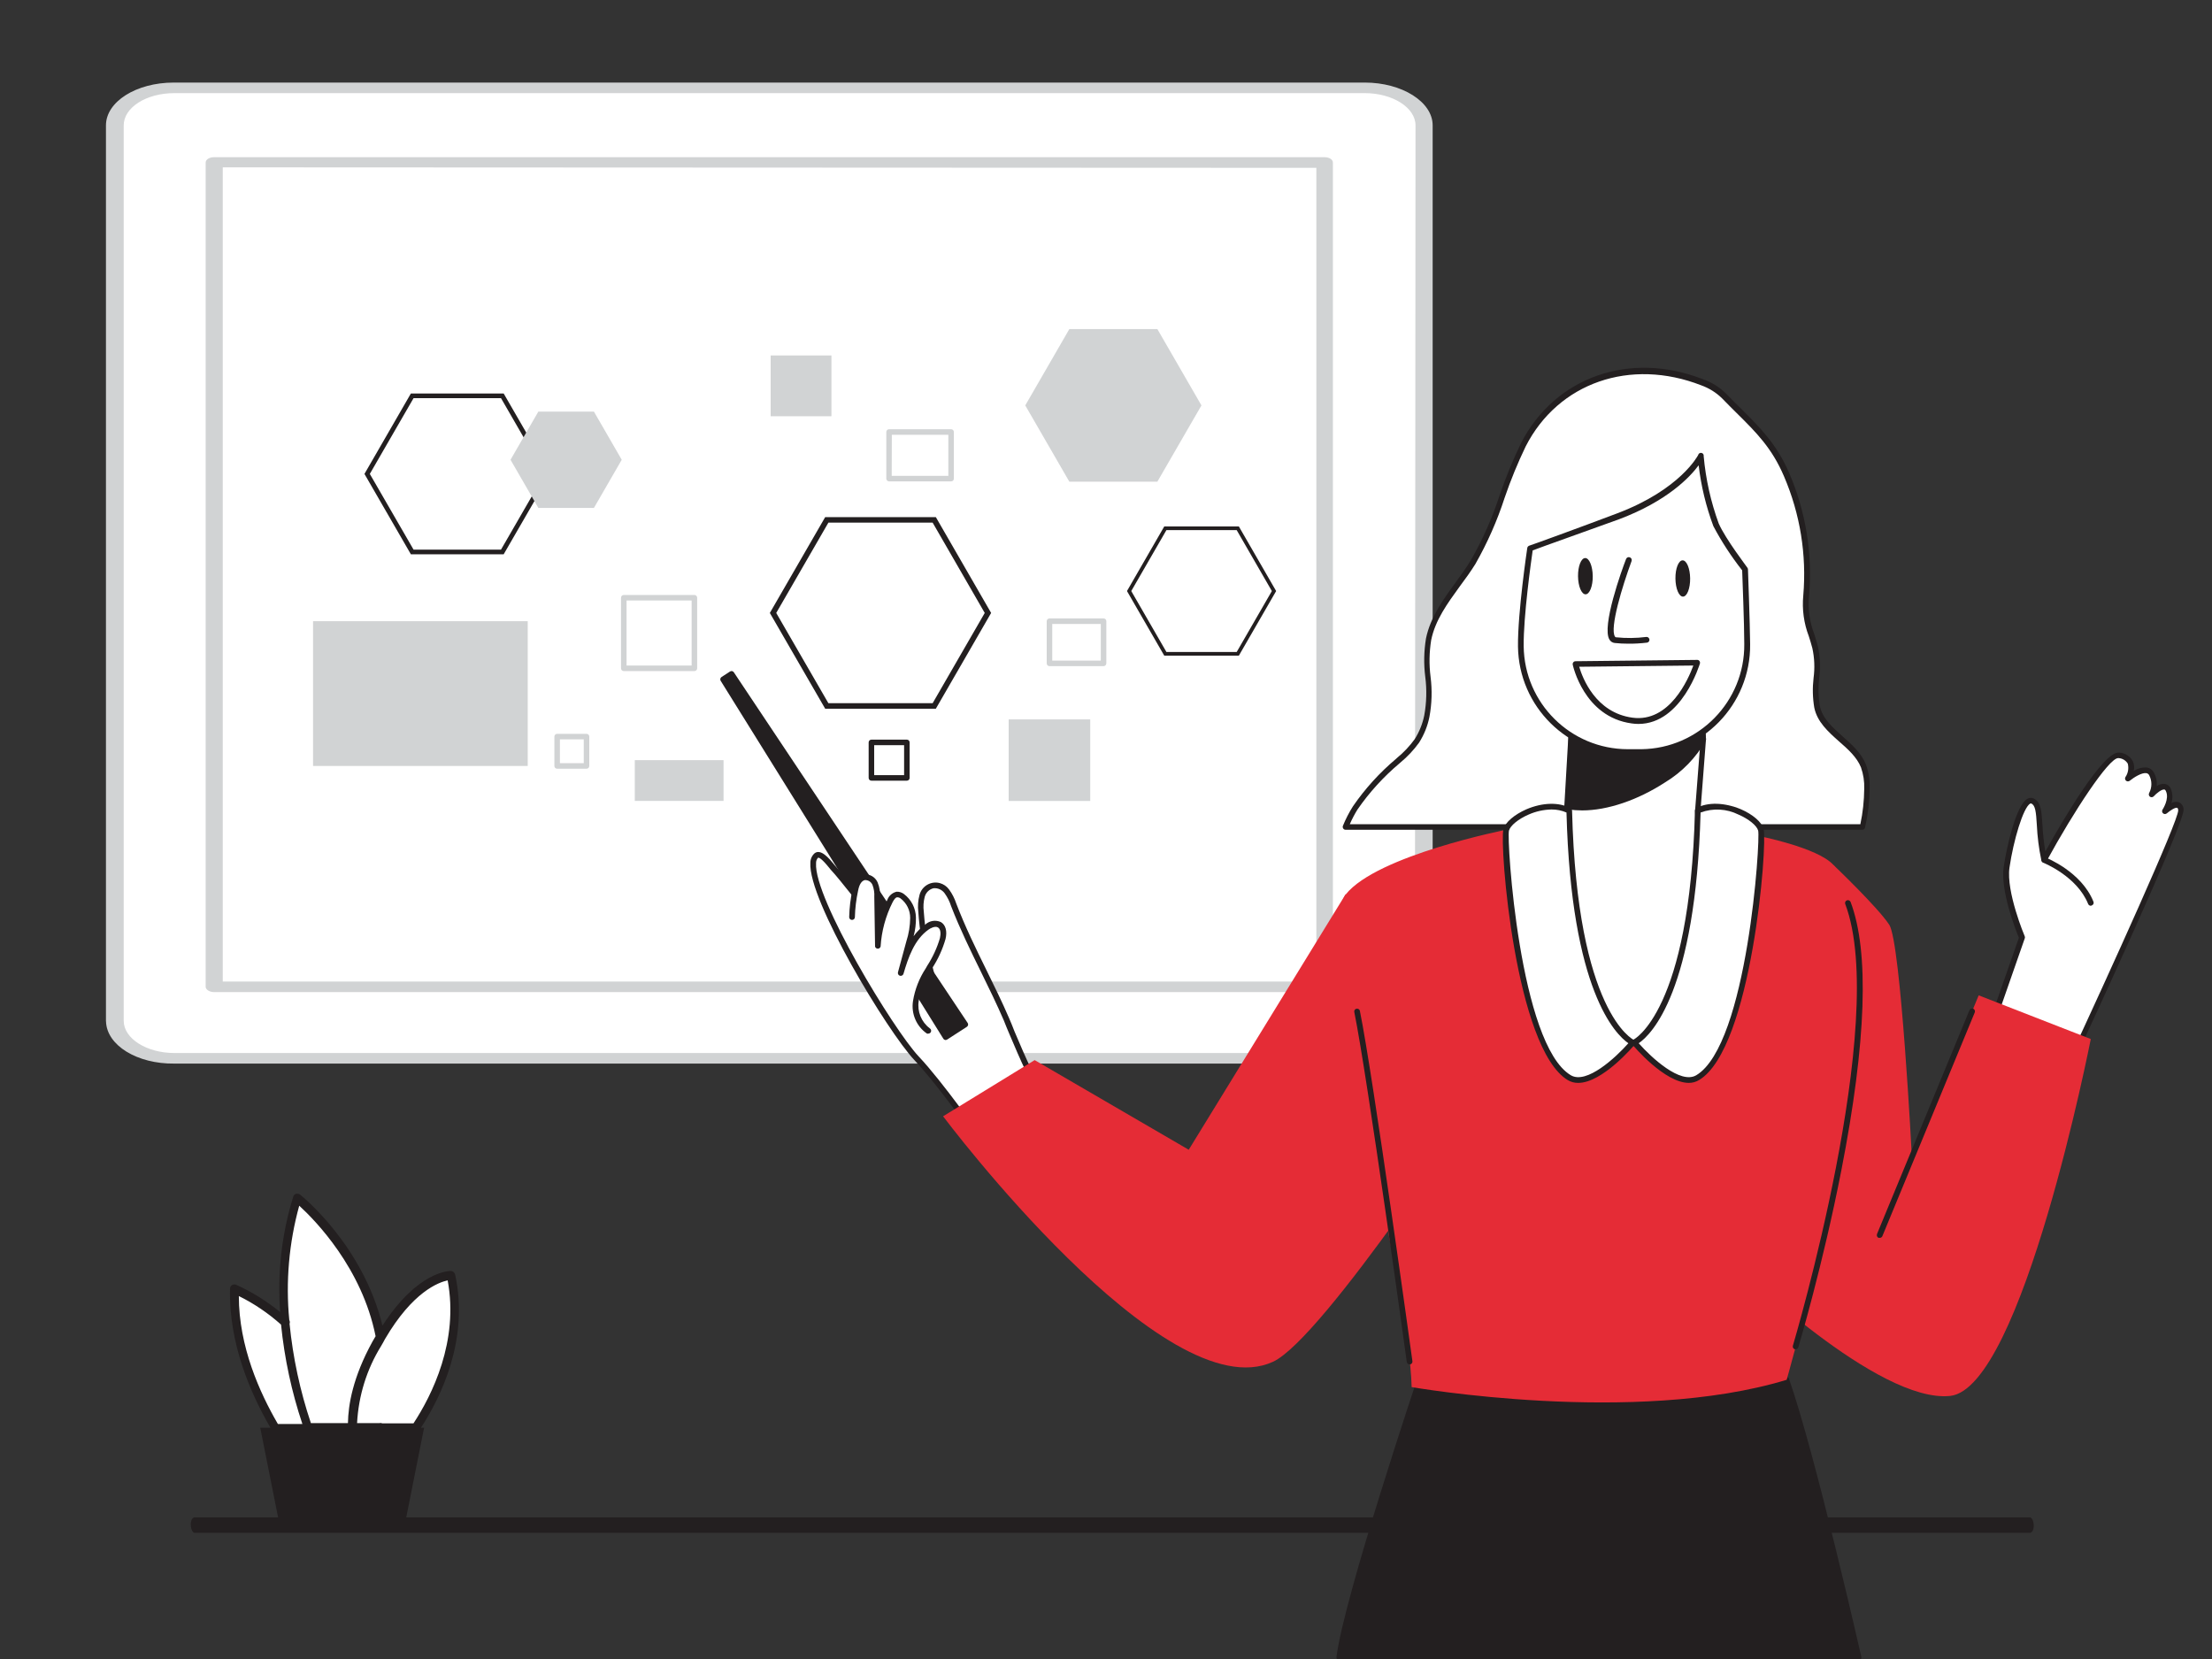 <?xml version="1.0" encoding="UTF-8"?><svg id="Calque_1" xmlns="http://www.w3.org/2000/svg" viewBox="0 0 400 300"><rect x="0" y="0" width="400" height="300" fill="#333333" stroke="none"/><defs><style>.cls-1{stroke-width:.84px;}.cls-1,.cls-2,.cls-3{fill:none;stroke:#231f20;stroke-miterlimit:10;}.cls-3{stroke-width:.67px;}.cls-4{fill:#231f20;}.cls-4,.cls-5,.cls-6,.cls-7{stroke-width:0px;}.cls-5{fill:#d1d3d4;}.cls-6{fill:#fff;}.cls-7{fill:#e52c36;}</style></defs><g id="essentiel"><path class="cls-6" d="M81.52,230.61s-6.08-.1-12.67,11.07l-.05.1v-.05c-2.94-15.4-14.99-25.09-14.99-25.09-2.27,7.26-2.99,14.89-2.21,22.46-2.73-2.47-5.87-4.48-9.27-6.03-.26,9.84,3.71,18.9,7.42,25.09h25.45c3.45-5.2,8.86-15.76,6.34-27.56Z"/><path class="cls-4" d="M82.29,230.45c-.1-.36-.41-.62-.77-.62-.26,0-5.98,0-12.36,9.89-3.5-14.42-14.37-23.28-14.89-23.69-.21-.15-.46-.21-.72-.15s-.46.26-.52.52c-2.11,6.75-2.88,13.8-2.37,20.86-2.42-1.96-5.1-3.66-7.98-4.94-.26-.1-.52-.05-.72.05-.21.15-.36.36-.36.67-.26,9.89,3.76,19.06,7.31,25.14h-1.85l3.61,18.13h22.41l3.61-18.13h-.57c3.55-5.46,8.76-15.92,6.18-27.71ZM80.95,231.53c2.06,10.97-2.83,20.76-6.18,25.86h-5.61c-.15-.05-.36-.1-.52-.05h-4.07c.26-4.94,1.75-9.74,4.33-13.91.26-.46.52-.88.72-1.29,5-8.55,9.68-10.25,11.33-10.61ZM54.12,218.04c2.83,2.58,11.33,11.23,13.8,23.59l-.57.98c-3.55,6.44-4.38,11.44-4.43,14.73h-6.7c-1.96-5.82-3.25-11.85-3.86-17.98.1-.21.05-.46-.05-.67-.67-6.9-.05-13.96,1.8-20.66ZM50.82,239.52c.62,6.13,1.91,12.16,3.86,17.98h-4.43c-3.3-5.67-7.06-14.01-7.06-23.13,2.73,1.34,5.31,3.09,7.62,5.15Z"/></g><path class="cls-6" d="M257.57,22.76v161.92c0,3.83-4.8,6.87-10.88,6.87H31.54c-5.97,0-10.88-3.04-10.88-6.87V22.76c0-3.83,4.8-6.87,10.88-6.87h215.15c5.97,0,10.88,3.04,10.88,6.87Z"/><path class="cls-5" d="M19.16,184.68V22.67c0-4.26,5.44-7.74,12.27-7.74h215.37c6.72,0,12.27,3.48,12.27,7.74v161.92c0,4.26-5.44,7.74-12.27,7.74H31.54c-6.72.09-12.27-3.3-12.37-7.65h0ZM255.97,22.67c0-3.22-4.16-5.83-9.17-5.83H31.54c-5.12,0-9.17,2.61-9.17,5.83h0v161.92c0,3.22,4.16,5.83,9.17,5.83h215.15c5.12,0,9.17-2.61,9.17-5.83l.11-161.92Z"/><path class="cls-5" d="M37.19,178.45V29.39c0-.52.64-.96,1.49-.96h200.86c.85,0,1.49.43,1.49.96v149.05c0,.52-.64.96-1.49.96H38.68c-.75,0-1.49-.43-1.49-.96h0ZM40.28,30.26v147.23h197.76V30.35l-197.76-.09Z"/><path class="cls-4" d="M366.96,277.18H35.29c-.35.09-.7-.43-.78-1.22s.17-1.48.61-1.57h331.85c.35-.09.7.43.78,1.22s-.17,1.48-.61,1.57c0,0-.09,0-.17,0Z"/><rect class="cls-6" x="69.52" y="71.79" width="36.76" height="25.79"/><rect class="cls-5" x="56.61" y="112.33" width="38.82" height="26.18"/><rect class="cls-6" x="139.36" y="93.1" width="36.02" height="28.56"/><rect class="cls-5" x="182.4" y="130.09" width="14.75" height="14.75"/><rect class="cls-6" x="112.8" y="108.09" width="12.77" height="12.77"/><path class="cls-5" d="M125.57,121.35h-12.77c-.28,0-.5-.22-.5-.5v-12.76c0-.28.22-.5.5-.5h12.77c.28,0,.5.22.5.5v12.76c0,.28-.22.5-.5.5ZM113.3,120.35h11.77v-11.76h-11.77v11.76Z"/><rect class="cls-6" x="160.77" y="78.12" width="11.24" height="8.43"/><path class="cls-5" d="M171.99,87.05h-11.22c-.27,0-.49-.23-.5-.5v-8.43c0-.28.22-.5.5-.5h11.22c.28,0,.5.22.5.5v8.43c0,.28-.22.5-.5.5ZM161.25,86.05h10.24v-7.43h-10.22l-.02,7.43Z"/><rect class="cls-6" x="157.57" y="134.25" width="6.41" height="6.41"/><path class="cls-4" d="M163.99,141.17h-6.41c-.28,0-.5-.22-.5-.5v-6.42c0-.28.22-.5.5-.5h6.41c.28,0,.5.22.5.5v6.42c0,.28-.22.5-.5.5ZM158.08,140.17h5.41v-5.42h-5.41v5.42Z"/><rect class="cls-5" x="114.79" y="137.46" width="16.05" height="7.37"/><rect class="cls-6" x="100.75" y="133.2" width="5.32" height="5.32"/><path class="cls-5" d="M106.06,139.01h-5.31c-.28,0-.5-.22-.5-.5v-5.31c0-.28.22-.5.5-.5h5.31c.28,0,.5.22.5.5v5.31c0,.28-.22.5-.5.5ZM101.25,138.01h4.31v-4.31h-4.31v4.31Z"/><rect class="cls-5" x="139.36" y="64.28" width="10.99" height="10.99"/><rect class="cls-6" x="189.78" y="112.33" width="9.78" height="7.62"/><path class="cls-5" d="M199.56,120.46h-9.78c-.28,0-.5-.22-.5-.5v-7.63c0-.28.22-.5.5-.5h9.78c.28,0,.5.22.5.5v7.62c0,.28-.21.5-.49.51,0,0,0,0-.01,0ZM190.28,119.46h8.78v-6.63h-8.78v6.63Z"/><path class="cls-6" d="M360.11,185.57l5.58-15.95s-3.45-8.15-2.79-12.72,2.79-12.8,4.65-12,.8,4.51,2.13,10.63c0,0,10.63-19.41,13.56-18.88s2.39,2.78,1.59,4.18c0,0,3.19-2.71,4.26-.85.61,1.16.61,2.56,0,3.72,0,0,2.26-2.53,3.05-.8s-.66,3.86-.66,3.86c0,0,2.66-2.53,2.92-.27s-20.33,46.52-20.33,46.52"/><path class="cls-4" d="M374.07,193.53c-.08,0-.15-.02-.22-.05-.26-.12-.37-.42-.25-.68,0,0,0,0,0,0,8.17-17.56,20.32-44.37,20.29-46.26,0-.25-.1-.43-.19-.46-.32-.12-1.24.46-1.87,1-.22.19-.55.16-.73-.05-.15-.17-.17-.42-.05-.62,0,0,1.29-1.91.62-3.34-.12-.28-.25-.3-.3-.3-.47-.07-1.42.69-1.9,1.22-.18.2-.47.23-.69.08-.21-.16-.27-.45-.14-.68.53-1,.53-2.21,0-3.21-.1-.2-.29-.33-.51-.37-.81-.14-2.25.76-3,1.37-.2.16-.48.16-.67,0-.19-.16-.24-.43-.12-.65.49-.71.64-1.6.43-2.44-.36-.59-.98-.96-1.67-1h-.07c-1.69,0-8,9.57-12.94,18.62-.13.25-.44.34-.69.21-.13-.07-.23-.2-.26-.35-.45-2.13-.72-4.29-.82-6.46-.14-2.28-.26-3.49-1-3.81h-.18c-1.29.72-3.05,6.71-3.76,11.58-.64,4.36,2.72,12.36,2.76,12.44.05.12.05.25,0,.37l-5.58,16c-.09.28-.39.42-.67.33-.28-.09-.42-.39-.33-.67l5.52-15.77c-.53-1.27-3.38-8.48-2.75-12.8.51-3.53,2.24-11.19,4.28-12.33.33-.2.73-.23,1.09-.08,1.37.59,1.47,2.22,1.63,4.7.09,1.65.26,3.29.53,4.92,3.12-5.62,10.59-18.4,13.41-17.89,1.02.07,1.93.66,2.42,1.56.24.55.29,1.16.16,1.75.71-.46,1.55-.68,2.39-.62.52.09.98.41,1.23.88.43.75.62,1.62.53,2.48.42-.3.94-.44,1.46-.4.49.08.91.41,1.09.88.34.82.38,1.74.11,2.59.4-.23.88-.28,1.33-.16.53.23.87.75.87,1.32.26,2.29-16.94,39.39-20.39,46.8-.06.18-.21.32-.4.35Z"/><path class="cls-4" d="M257.33,247.75s-13.86,41.3-15.16,52h93.94s-8.32-36.75-13.06-50.23l-65.72-1.77Z"/><path class="cls-4" d="M336.11,300.24h-93.94c-.14,0-.28-.06-.37-.17-.1-.11-.14-.25-.13-.39,1.3-10.62,14.62-50.4,15.19-52.09.06-.21.25-.35.47-.34h0l65.73,1.76c.2,0,.38.14.45.33,4.69,13.36,13,49.92,13.08,50.29.06.28-.12.54-.4.6-.03,0-.06,0-.09,0h.01ZM242.74,299.24h92.75c-1.1-4.8-8.44-36.66-12.79-49.25l-65-1.74c-1.34,3.97-13.38,40.23-14.96,50.99h0Z"/><path class="cls-6" d="M178.45,207.91s-7.78-11.29-12.7-16.51-22-33.56-18.14-36.66c.87-.7,2.67,1.8,3,2.17,1.51,1.61,4.57,5.65,6,7.32.77.89-1.09,2.5-.32,3.39.58.67,1.34,1.06,1.89,1.73,1.28,1.37,2.8,2.51,4.49,3.34l5.69,3.27c-.96-3.63-1.58-7.35-1.85-11.1-.12-.96-.06-1.93.19-2.87.27-.95,1.04-1.68,2-1.9.94-.08,1.86.34,2.43,1.09.55.76.97,1.59,1.26,2.48,2.72,7.13,6.52,13.71,9.51,20.67,2.37,5.48,4.62,11.37,8.1,16.28l-11.55,7.3Z"/><path class="cls-4" d="M178.46,208.4c-.17,0-.33-.09-.43-.23-.08-.11-7.81-11.32-12.66-16.45s-19.29-29-18.83-35.71c0-.65.27-1.26.75-1.7,1.13-.91,2.66.95,3.49,1.95.1.12.17.22.22.27.91,1,2.31,2.72,3.67,4.42.92,1.15,1.78,2.23,2.37,2.91s.22,1.55-.08,2.24-.4,1-.24,1.15c.26.29.55.56.87.79.37.3.7.63,1,1,1.24,1.32,2.71,2.41,4.34,3.22l4.7,2.65c-.8-3.28-1.33-6.63-1.57-10-.13-1.03-.05-2.08.22-3.08.42-1.6,2.06-2.56,3.66-2.14.67.18,1.26.58,1.67,1.14.57.77,1.01,1.64,1.31,2.55,1.59,4.17,3.55,8.16,5.44,12,1.39,2.83,2.83,5.75,4.1,8.7.35.81.69,1.63,1,2.45,2,4.72,4.07,9.6,7,13.74.08.12.11.26.08.4-.02.14-.11.26-.23.33l-11.59,7.31c-.08.05-.17.08-.26.09ZM147.99,155.1h-.06c-.25.27-.38.63-.36,1-.43,6.33,14.05,30.15,18.55,34.93,4.37,4.63,11,14.1,12.48,16.17l10.72-6.75c-2.84-4.13-4.85-8.88-6.8-13.49-.35-.82-.69-1.63-1-2.44-1.26-2.92-2.69-5.84-4.07-8.66-1.91-3.88-3.87-7.89-5.46-12-.26-.83-.66-1.62-1.17-2.33-.46-.63-1.22-.98-2-.91-.78.18-1.39.78-1.6,1.55-.23.87-.29,1.78-.17,2.68.27,3.72.89,7.4,1.84,11,.07.28-.1.56-.38.63-.13.03-.27.01-.38-.05l-5.69-3.27c-1.74-.87-3.3-2.04-4.63-3.46-.26-.3-.56-.57-.88-.81-.36-.28-.69-.58-1-.91-.59-.69-.22-1.55.08-2.24s.4-1,.24-1.16c-.6-.69-1.47-1.78-2.4-2.94-1.28-1.6-2.73-3.42-3.61-4.35-.06-.06-.15-.18-.27-.33-1.34-1.68-1.83-1.86-1.98-1.86Z"/><polygon class="cls-4" points="171.01 187.57 174.57 185.27 132.28 121.85 130.74 122.85 171.01 187.57"/><path class="cls-4" d="M171.01,188.06h-.11c-.13-.03-.24-.11-.31-.22l-40.27-64.73c-.14-.23-.07-.53.15-.68l1.54-1c.23-.15.54-.09.69.14l42.29,63.42c.15.23.08.54-.15.69l-3.56,2.3c-.08.05-.17.08-.27.08ZM131.42,123l39.75,63.91,2.71-1.74-41.74-62.63-.72.46Z"/><path class="cls-6" d="M167.86,186.43c-1.72-1.23-2.6-3.31-2.29-5.4.34-2.04,1.11-3.99,2.24-5.72,1.14-1.72,2.03-3.6,2.62-5.58.21-.9.19-2-.6-2.51-.77-.3-1.64-.13-2.25.42-2.66,1.87-3.84,5.2-4.74,8.33l1.51-5.56c.46-1.43.7-2.93.71-4.44,0-1.53-.72-2.96-1.93-3.89-.29-.22-.64-.33-1-.31-.6.06-1,.65-1.26,1.19-1.28,2.54-2.04,5.32-2.22,8.16l-.13-9c.05-.81-.08-1.63-.39-2.38-.34-.79-1.15-1.25-2-1.13-1,.21-1.4,1.33-1.61,2.3-.35,1.61-.54,3.25-.58,4.89"/><path class="cls-4" d="M167.85,186.91c-.07.02-.15.02-.22,0-1.91-1.31-2.89-3.6-2.53-5.89.34-2.11,1.13-4.13,2.31-5.92l.26-.46c1-1.55,1.78-3.23,2.3-5,.17-.74.17-1.63-.37-1.94s-1.43.21-1.68.39c-2.58,1.81-3.7,5.11-4.54,8-.08.27-.36.43-.64.36-.27-.08-.43-.36-.36-.63l1.51-5.57c.45-1.38.68-2.82.7-4.27,0-1.37-.63-2.66-1.71-3.49-.17-.15-.4-.23-.63-.23-.28,0-.55.33-.85.91-1.25,2.49-1.99,5.21-2.16,8-.08.28-.37.44-.64.36-.17-.05-.31-.18-.36-.36l-.14-9c.05-.74-.07-1.47-.33-2.16-.24-.55-.79-.9-1.39-.86-.56.13-1,.77-1.21,1.91-.34,1.57-.54,3.18-.58,4.79,0,.28-.24.51-.52.5,0,0,0,0-.01,0-.28,0-.51-.24-.5-.52,0,0,0,0,0,0,.04-1.68.24-3.36.6-5,.34-1.57,1-2.48,2-2.7,1.06-.14,2.09.43,2.53,1.41.34.83.5,1.72.45,2.61v3.81c.35-1.11.8-2.2,1.32-3.24.27-.74.9-1.29,1.67-1.47.47-.02.93.12,1.31.4,1.35,1.01,2.16,2.58,2.19,4.26.02,1.14-.12,2.28-.42,3.38.59-.81,1.31-1.53,2.13-2.12.76-.69,1.86-.86,2.8-.43.86.5,1.18,1.65.84,3.07-.54,1.87-1.35,3.64-2.41,5.27l-.26.45c-1.1,1.67-1.84,3.54-2.18,5.51-.29,1.88.48,3.77,2,4.91.24.15.33.46.18.71-.1.16-.27.25-.46.25Z"/><path class="cls-7" d="M331.55,156.42s8,7.62,10.09,10.81,4.09,42,4.09,42l12.08-29.24,20.27,7.9s-12.39,63.21-25.45,64.54-38.3-23.28-38.3-23.28l17.22-72.73Z"/><path class="cls-7" d="M272.36,150.05s-23.33,4.59-29,11.68,11.58,71.38,11.91,89.1c0,0,40.31,7.05,67.82-1.32,0,0,9.56-33.9,12-53.39s-.7-36.51-3.54-39.7-13.73-5.29-13.73-5.29c0,0-40.13,0-45.46-1.08Z"/><path class="cls-6" d="M336.82,149.53c.51-2.27.78-4.59.8-6.92.06-1.39-.15-2.77-.62-4.08-1.72-4.27-7.45-6.2-8.38-10.71-.78-3.79.64-7.12-.35-10.78-.94-3.49-2-5.15-1.6-9.35.64-7.44-.57-14.92-3.51-21.78-2.75-6.45-6.64-9.41-11.35-14.3-1.11-1.09-2.45-1.92-3.91-2.44-12.47-4.91-26.12-1-32.4,11.3-3.49,6.85-5,14.64-9.08,21.18-2.85,4.6-7,8.66-8.06,14-.95,4.69.78,9.14-.31,13.88-.32,1.59-.93,3.1-1.8,4.47-.99,1.36-2.15,2.58-3.45,3.65-2.94,2.46-5.53,5.31-7.71,8.47-.69,1.1-1.29,2.26-1.77,3.46l93.5-.05Z"/><path class="cls-4" d="M336.82,150.05h-93.5c-.17,0-.33-.09-.42-.23-.1-.14-.12-.32-.06-.48.5-1.23,1.11-2.42,1.82-3.54,2.2-3.2,4.82-6.08,7.79-8.58l.16-.15c1.21-.99,2.29-2.14,3.21-3.4.83-1.32,1.42-2.77,1.73-4.3.42-2.31.48-4.67.18-7-.29-2.29-.24-4.62.13-6.9.78-3.84,3.12-7.06,5.38-10.17.94-1.28,1.9-2.61,2.74-4,2.14-3.73,3.88-7.67,5.21-11.76,1.09-3.21,2.38-6.34,3.85-9.39,6.14-12,19.73-16.78,33-11.54,1.54.54,2.93,1.42,4.09,2.57.91.94,1.79,1.81,2.63,2.64,3.52,3.5,6.56,6.51,8.82,11.81,2.97,6.93,4.19,14.49,3.56,22-.25,2.37.07,4.77.92,7,.21.67.44,1.39.66,2.2.42,1.88.5,3.83.25,5.74-.2,1.69-.17,3.4.11,5.08.46,2.25,2.24,3.83,4.12,5.51,1.66,1.48,3.39,3,4.23,5.11.49,1.37.71,2.82.66,4.27-.02,2.36-.29,4.7-.81,7,0,.26-.2.48-.46.51ZM244.1,149.05h92.31c.45-2.1.68-4.25.7-6.4.05-1.32-.15-2.64-.59-3.89-.75-1.86-2.38-3.31-4-4.72-1.92-1.71-3.91-3.49-4.44-6.07-.3-1.77-.34-3.58-.13-5.36.24-1.8.17-3.63-.22-5.4-.21-.8-.43-1.5-.64-2.16-.9-2.35-1.24-4.87-1-7.37.63-7.35-.57-14.75-3.48-21.53-2.18-5.12-5-7.93-8.59-11.48-.85-.84-1.73-1.72-2.65-2.67-1.06-1.03-2.33-1.82-3.73-2.32-12.81-5-25.86-.49-31.75,11.05-1.45,3.01-2.72,6.11-3.8,9.27-1.35,4.17-3.13,8.19-5.3,12-.86,1.38-1.84,2.73-2.79,4-2.29,3.16-4.47,6.14-5.2,9.76-.35,2.19-.39,4.42-.11,6.62.31,2.42.24,4.88-.21,7.28-.33,1.65-.97,3.22-1.87,4.64-.97,1.34-2.11,2.55-3.38,3.6l-.16.14c-2.9,2.44-5.46,5.25-7.61,8.37-.51.83-.97,1.7-1.36,2.6v.04Z"/><path class="cls-6" d="M307.01,146.61s3.16,44.92-12.59,41.91c-20.92-4.46-11.4-36-11.4-36l.34-5.9.8-13.72.75-12.82,22-.25.85,10.47.26,3.4-1.01,12.91Z"/><path class="cls-4" d="M295.89,189.18c-.52,0-1.05-.05-1.56-.15-4.54-.82-8.5-3.57-10.84-7.54-6.26-10.6-1.38-27.74-1-29.07l1.88-32.39c.02-.27.24-.48.51-.48l22-.24h0c.27,0,.49.2.52.47l1.1,13.87-1,13c.13,1.8,2.11,32.74-6.84,40.7-1.31,1.18-3.01,1.83-4.77,1.83ZM285.4,120.58l-1.87,32s0,.08,0,.12c0,.17-5.28,17.9.87,28.31,2.2,3.71,5.9,6.28,10.15,7.05,1.96.44,4-.12,5.47-1.48,8.65-7.69,6.52-39.58,6.5-39.9v-.07l1-12.92-1.09-13.35-21.03.24Z"/><path class="cls-4" d="M308.01,133.69c-1.73,3.01-4.19,5.53-7.15,7.34-4.7,3.06-11.34,5.78-17.1,4.84l.4-13c4.21.57,8.47.57,12.68,0,3.71-.41,7.52-.87,10.91-2.55l.26,3.37Z"/><path class="cls-4" d="M286.11,146.55c-.81,0-1.63-.06-2.43-.19-.24-.04-.42-.26-.41-.51l.39-13c0-.14.07-.28.18-.37.11-.09.25-.13.39-.11,4.16.58,8.39.58,12.55,0,3.44-.38,7.34-.82,10.75-2.5.15-.08.32-.08.47,0,.14.08.23.23.25.39l.25,3.4c0,.09,0,.19-.05.27-1.76,3.09-4.28,5.68-7.32,7.53-5.03,3.27-10.5,5.09-15.02,5.09ZM284.28,145.44c4.66.6,10.72-1.18,16.31-4.83,2.85-1.73,5.22-4.13,6.91-7l-.19-2.53c-3.39,1.51-7.11,1.92-10.42,2.29-4.06.57-8.18.61-12.25.12l-.36,11.95Z"/><path class="cls-6" d="M296.82,135.98h-2.26c-10.66.12-19.4-8.41-19.54-19.07-.07-6.1,1.67-17.73,1.67-17.73,0,0,8.94-3.27,15.94-5.88,11.76-4.45,14.92-10.8,14.92-10.8.37,4.22,1.3,8.37,2.76,12.35,1.26,2.9,5.25,8.07,5.25,8.07,0,0,.34,9.53.39,13.51.11,10.68-8.45,19.43-19.13,19.55Z"/><path class="cls-4" d="M294.35,136.52c-10.87-.01-19.71-8.75-19.85-19.61-.07-6.08,1.66-17.7,1.68-17.82.03-.19.16-.34.34-.41.09,0,9-3.23,15.92-5.85,11.43-4.32,14.61-10.48,14.64-10.54.06-.28.33-.45.61-.39.27.06.44.32.39.59.37,4.16,1.29,8.26,2.72,12.18,1.23,2.8,5.15,7.9,5.19,8,.06.09.1.19.1.3,0,.09.35,9.58.39,13.53.11,10.95-8.68,19.93-19.63,20.06h-2.25l-.25-.04ZM277.16,99.52c-.27,1.87-1.69,11.9-1.63,17.35.13,10.31,8.51,18.59,18.82,18.61h2.46c10.38-.13,18.7-8.62,18.61-19,0-3.65-.34-12.06-.38-13.34-1.97-2.51-3.72-5.18-5.21-8-1.32-3.55-2.22-7.24-2.66-11-1.57,2.13-5.63,6.45-14.37,9.75-6.17,2.24-14.05,5.02-15.64,5.64h0Z"/><path class="cls-4" d="M294.46,116.4c-.83,0-1.66-.04-2.49-.13-.39-.05-.73-.27-.93-.61-1.45-2.36,2.21-12.54,3-14.56.1-.28.4-.42.68-.32.28.1.42.4.32.68-1.66,4.49-4,12.16-3,13.66.06.1.12.12.17.12,1.82.19,3.66.17,5.48-.06.28-.04.54.17.58.45.04.28-.16.54-.44.58-1.12.13-2.24.2-3.37.19Z"/><ellipse class="cls-4" cx="304.3" cy="104.61" rx="1.33" ry="3.28" transform="translate(-1.13 3.35) rotate(-.63)"/><ellipse class="cls-4" cx="286.69" cy="104.19" rx="1.33" ry="3.28" transform="translate(-1.13 3.16) rotate(-.63)"/><path class="cls-6" d="M283.78,146.61c-4.18-2.24-10.77,1.1-11.41,3.44s1.95,39.15,11.41,44.82c4.1,2.46,11.47-6.35,11.47-6.35,0,0-10.55-4.61-11.47-41.91Z"/><path class="cls-4" d="M285.39,195.82c-.66.01-1.31-.16-1.88-.5-9.5-5.7-12.4-42.62-11.64-45.4.34-1.23,2-2.63,4.14-3.57,2.92-1.25,5.91-1.33,8-.2.16.09.26.26.27.44.91,36.54,11.07,41.41,11.17,41.46.15.06.26.19.29.35.04.16,0,.32-.1.45-.26.33-5.88,6.97-10.25,6.97ZM280.56,146.38c-1.43.03-2.84.34-4.14.92-1.84.79-3.31,2-3.55,2.89-.45,1.61,1.92,38.69,11.17,44.24,2.86,1.72,8.16-3.22,10.42-5.78-2.28-1.57-10.34-9.39-11.19-41.72-.85-.37-1.78-.56-2.71-.55Z"/><path class="cls-6" d="M307.01,146.61c4.18-2.24,10.77,1.1,11.41,3.44s-2,39.15-11.41,44.82c-4.1,2.46-11.47-6.35-11.47-6.35,0,0,10.55-4.61,11.47-41.91Z"/><path class="cls-4" d="M305.4,195.82c-4.37,0-10-6.64-10.26-7-.1-.13-.14-.29-.1-.45.03-.16.14-.29.29-.35.1,0,10.27-5.12,11.17-41.46,0-.18.11-.35.27-.44,2.1-1.12,5.09-1,8,.2,2.18.94,3.81,2.34,4.14,3.57.76,2.78-2.15,39.7-11.64,45.4-.56.35-1.21.53-1.87.53ZM296.33,188.65c2.26,2.56,7.55,7.5,10.42,5.78,9.25-5.55,11.62-42.63,11.18-44.24-.25-.91-1.72-2.1-3.56-2.89-2.13-1.06-4.61-1.2-6.85-.37-.89,32.33-8.89,40.15-11.19,41.72h0Z"/><path class="cls-6" d="M284.91,120.07l22-.25s-3.35,11.61-11.76,10.47-10.24-10.22-10.24-10.22Z"/><path class="cls-4" d="M296.28,130.91c-.4,0-.81-.03-1.21-.09-8.67-1.17-10.65-10.54-10.67-10.63-.03-.15.01-.31.11-.43.09-.12.24-.19.39-.19l22-.24c.16-.01.32.06.41.2.1.13.13.3.09.46-.04.09-3.26,10.92-11.12,10.92ZM285.57,120.57c.59,2,2.95,8.31,9.64,9.21,6.69.9,10.11-7,11-9.43l-20.64.22Z"/><path class="cls-7" d="M243.32,161.73l-28.36,46.18-27.86-16.21-16.56,10.16s40.05,53.43,59.66,44.39c9.11-4.2,38.28-49,38.28-49l-25.16-35.52Z"/><path class="cls-4" d="M324.7,243.99h-.15c-.27-.08-.42-.37-.34-.64,0,0,0,0,0,0,.17-.59,17.45-58.78,9.47-79.87-.1-.27.03-.57.3-.67.27-.1.56.04.67.3,3.4,9,2.85,25.31-1.66,48.44-3.35,17.19-7.75,31.95-7.8,32.09-.07.21-.27.36-.49.35Z"/><path class="cls-4" d="M254.9,246.73c-.26,0-.47-.19-.51-.44-.07-.52-7.13-51.73-9.49-63.28-.06-.27.11-.54.38-.6,0,0,.01,0,.02,0,.28-.06.55.11.61.39,0,0,0,0,0,.01,2.37,11.58,9.43,62.82,9.5,63.34.04.28-.16.54-.44.58h-.07Z"/><path class="cls-4" d="M339.9,223.84c-.06,0-.13,0-.19,0-.26-.1-.39-.4-.29-.66,0,0,0-.01,0-.02l16.69-40.41c.08-.28.36-.44.64-.37s.44.36.37.64c-.01.04-.03.09-.05.13l-16.69,40.41c-.09.18-.28.29-.48.28Z"/><path class="cls-4" d="M378.08,163.79c-.21,0-.4-.13-.48-.33-2-5-8.05-7.43-8.11-7.45-.26-.11-.39-.4-.29-.67.1-.26.4-.4.66-.29,0,0,0,0,.01,0,.26.1,6.53,2.61,8.69,8,.11.25,0,.55-.26.66-.01,0-.02,0-.03.01-.06.04-.12.06-.19.07Z"/><polygon class="cls-2" points="168.94 94.01 149.51 94.01 139.79 110.84 149.51 127.66 168.94 127.66 178.65 110.84 168.94 94.01"/><polygon class="cls-3" points="223.83 95.53 210.73 95.53 204.18 106.88 210.73 118.23 223.83 118.23 230.38 106.88 223.83 95.53"/><polygon class="cls-1" points="90.84 71.58 74.54 71.58 66.39 85.7 74.54 99.81 90.84 99.81 98.99 85.7 90.84 71.58"/><polygon class="cls-5" points="209.29 59.51 193.37 59.51 185.4 73.31 193.37 87.1 209.29 87.1 217.26 73.31 209.29 59.51"/><polygon class="cls-5" points="107.4 74.43 97.35 74.43 92.32 83.14 97.35 91.85 107.4 91.85 112.43 83.14 107.4 74.43"/></svg>